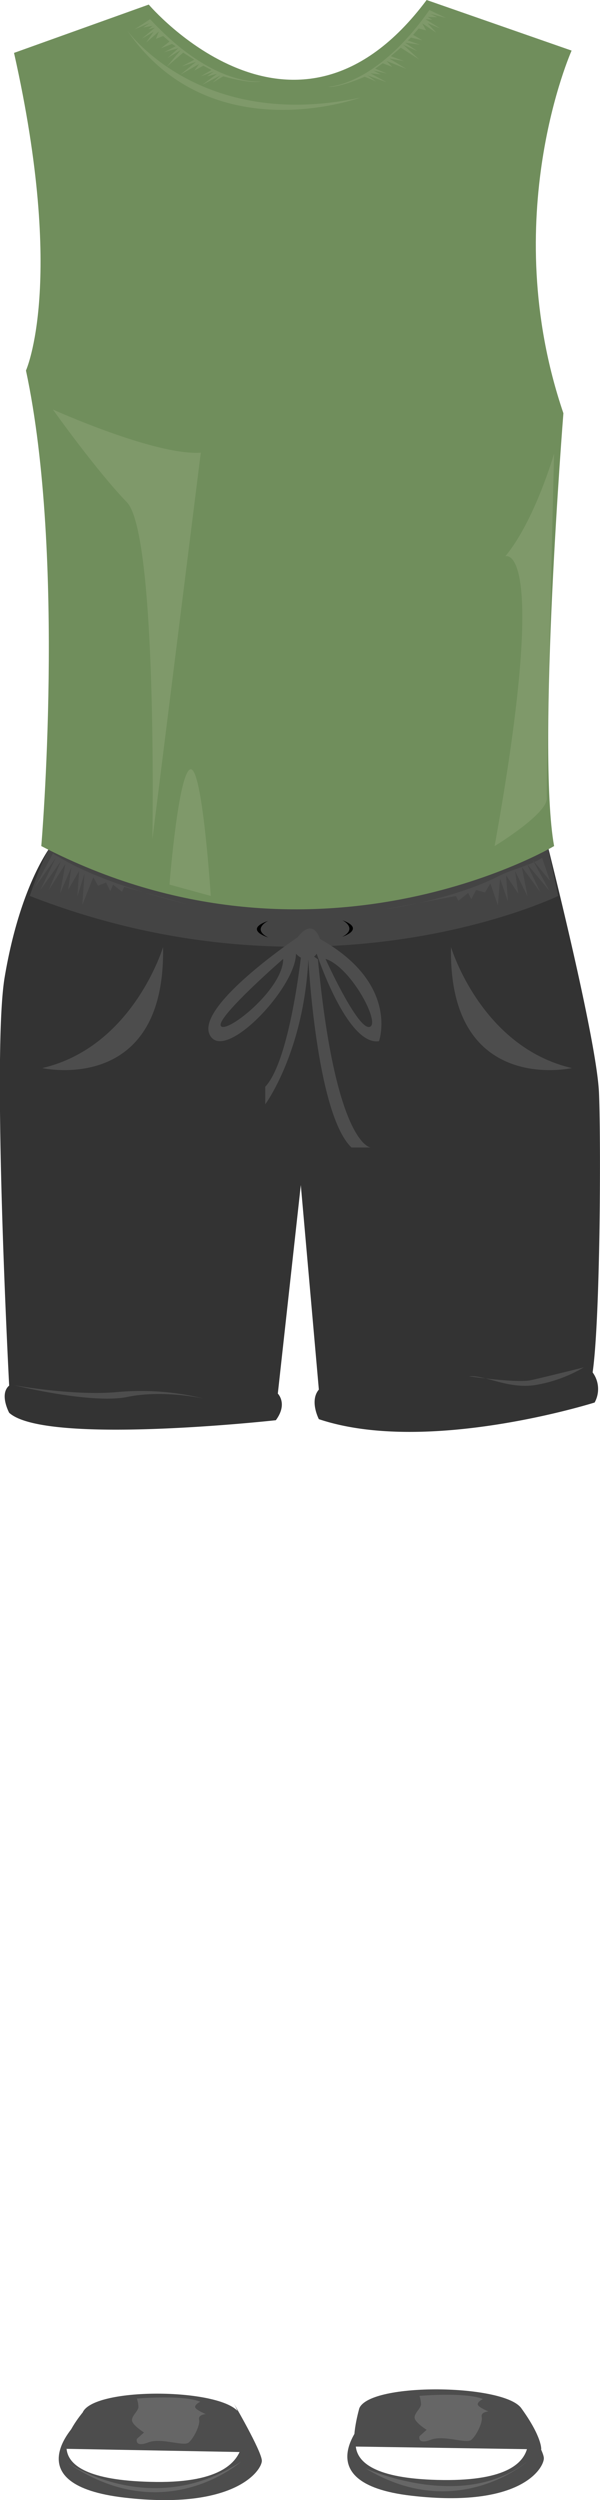 <svg xmlns="http://www.w3.org/2000/svg" viewBox="0 0 187.89 782.18"><defs><style>.cls-1{fill:#333;}.cls-2{fill:#444;}.cls-3{fill:#4d4d4d;}.cls-4{fill:#708e5c;}.cls-5{fill:#7f996a;}.cls-6{fill:#666;}</style></defs><title>scb</title><g id="Layer_2" data-name="Layer 2"><g id="scb"><g id="scb-2" data-name="scb"><g id="scbpants"><path class="cls-1" d="M17.83,262.17s59,42.7,153.19.45c0,0,15.9,62.42,16.56,79.42s.34,71.33-2,87.33a8.75,8.75,0,0,1,.63,9.42S133.79,455.37,99.85,444c0,0-3-5.75,0-9.25l-5.65-64L87,436s3.21,3.16-.62,8.33c0,0-72.17,8-83.51-2.33,0,0-3.16-5.84,0-8.5,0,0-5.48-103.69-1.4-127.84S13.07,267.81,17.83,262.17Z"/><path class="cls-2" d="M17.83,262.17S82,302.46,171,262.62l3.81,17.68s-73.76,35.77-165.5,0C9.33,280.3,14.82,263.81,17.83,262.17Z"/><path class="cls-3" d="M51.06,296.3s-9.34,31.22-37.84,37.86C13.22,334.16,51.91,342.8,51.06,296.3Z"/><path class="cls-3" d="M141.23,296.3s9.35,31.22,37.85,37.86C179.08,334.16,140.39,342.8,141.23,296.3Z"/><path class="cls-3" d="M100.18,293.75s-2-7-7-.5c0,0-32,21.5-27.5,30.5s27-14.75,27-25.37a6.46,6.46,0,0,0,1.54,1.24C93.16,308.26,89.63,333,83.06,340v5.5s12-16.2,13.5-45.32h0c.08,1.49,2.68,48.48,13.5,58.82h6s-11-.71-16.5-58.86l-1.21-.85a5.24,5.24,0,0,0,.83-.9s9.5,28.86,19.5,27.36C118.68,325.74,125.18,307.75,100.18,293.75ZM69.18,321c-1.75-2.5,19.5-21,19.5-21C88.68,309.5,70.93,323.5,69.18,321Zm46.5.29c-3.75.78-13.75-21.29-13.75-21.29C109.93,302.5,119.44,320.51,115.68,321.29Z"/><path d="M84,288.09s-5.32,2.52,0,5.21C84,293.3,76,290.89,84,288.09Z"/><path d="M107.19,287.88s5,2.52,0,5.21C107.19,293.09,114.67,290.67,107.19,287.88Z"/><path class="cls-3" d="M59.09,283s-18.78-4.37-32.19-10.49a81.58,81.58,0,0,1-10.33-5.49l-5.68,10.65,6.54-9.23-4.8,10,6.44-9-3.86,9.12,5.25-8.25-1.67,9.27,3.55-8.19-1,7,3.44-5.92-.55,8,2.24-7.19-.7,9.88,3.43-8.69,1.51,2.63,2.5-1,1.34,2.69.87-2L38.22,279l.66-1.52Z"/><path class="cls-3" d="M120.37,284.52s20.89-2.84,35.85-10.45c4.17-2.12,10.17-3.41,13.53-5.7l2.49,7.23L166.77,269l5.3,9.71-7.13-8.55,4.25,8.94-5.8-7.92,1.82,9.32-3.92-8,1,7.06-3.81-5.71.58,8.18-2.46-7.12-.69,8.37-2.35-6.89-1.69,2.84-2.78-.79-1.5,2.88-1-1.94-3.07,2.44-.73-1.49Z"/><path class="cls-3" d="M4.39,433.37s24.19,6,35.53,3.67,24,.54,24,.54a82.71,82.71,0,0,0-26.67-2.11C23.4,436.87,4.39,433.37,4.39,433.37Z"/><path class="cls-3" d="M182.83,427.79a43.89,43.89,0,0,1-15.5,5.58c-8.5,1.17-15.5-3.25-20.5-2.79,0,0,15,2.21,19.5,1.21S182.83,427.79,182.83,427.79Z"/></g><g id="scbshirt"><path class="cls-4" d="M4.39,16.55,46.58,1.43S92.28,55.3,133.6,0L179,15.83s-23.4,52.28-2.57,113.46c0,0-8.38,105.2-2.91,135.41,0,0-74.93,44.54-160.59,0,0,0,7.73-90.23-4.8-148.78C8.12,115.92,20.58,88.54,4.39,16.55Z"/><path class="cls-5" d="M16.56,128.12s32.14,14.5,46.32,13.5l-15.16,121s1.66-95.5-8-105.5S16.56,128.12,16.56,128.12Z"/><path class="cls-5" d="M53.07,276.75s2.77-35.06,6.55-36.06S66,280.3,66,280.3Z"/><path class="cls-5" d="M39.72,9.38S62.27,41.29,112.8,30.54C112.8,30.54,65.87,47.73,39.72,9.38Z"/><path class="cls-5" d="M81.75,25.44S67,27.55,47,6L42.12,9.19l4.8-2L44.83,8.61l2.94-.52-1.3,1.09,2.07-.55-4.17,3.51,3.74-2.2-2.35,3.39,4-3.49-.93,2.33,2.25-.91,2,1.73-2.66,2.1,3.44-1.35,1.15.73-3.64,1.86,4.52-1.27-3.44,3.1,4.14-2.5L52.18,20.9l5.19-4.43,3.46,2.21-3.9,2.09,4.44-1.42-4.87,4L62.37,20l-1.53,2.08,2.83-1.52,2.55,1.34-3.37,2L67,22.35l-2.19,1.56,3.16-.82-4.67,3.47,5.77-3-2.5,2.31,3.34-2,1.55.42S79,26.31,81.75,25.44Z"/><path class="cls-5" d="M102.63,27.13s14.9.09,31.84-24l5.21,2.49-5-1.32,2.26,1.11-3-.12,1.44.91L133.25,6l4.61,2.91-4-1.67,2.78,3-4.42-2.92,1.23,2.19-2.35-.6-1.73,2,2.92,1.72-3.59-.88-1,.89L131.52,14l-4.65-.64L130.7,16,126.26,14l5,4.6-5.75-3.68-3.12,2.66,4.14,1.54-4.59-.8,5.36,3.26-6.27-2.51,1.81,1.85-3-1.12-2.36,1.67L121.14,23l-4.27-.95,2.38,1.24L116,22.93l5.09,2.8L115,23.55l2.79,1.94L114.2,24l-1.48.63S105.5,27.61,102.63,27.13Z"/><path class="cls-5" d="M173.51,141.9s-5.93,20.8-15.26,32.14c0,0,13.95-5.34-3.36,90.66,0,0,16.61-10.08,16.34-15S173.51,141.9,173.51,141.9Z"/></g><g id="SunShoes"><path class="cls-3" d="M23.76,758.35S4.47,777.41,39,781.41s43-8.56,43-11.53-9.07-18.47-9.07-18.47,16,25.48-23.93,25.09C8.13,776.1,23.76,758.35,23.76,758.35Z"/><path class="cls-3" d="M114.81,756.41s-20.5,20.4,14,24.4,41.5-8.74,41.5-11.71-8.46-15.69-8.46-15.69,16.92,22.89-23,22.49C98,775.5,114.81,756.41,114.81,756.41Z"/><path class="cls-3" d="M20.86,766.14l54.17,1s4.57-3.93,0-12-45.59-8.5-49.14-.38c0,0-6.51,7.74-5,11.44"/><path class="cls-6" d="M42.85,750.41s14.5-1.25,19.87,1c0,0-1.62.75-1.62,1.62s3.37,2.25,3.37,2.25-2.5.13-2.12,1.75-1.63,5.75-3.25,7.13-8.5-1.63-12.75,0-3.5-1.13-3.5-1.13l2.25-2s-3.5-2.21-3.75-3.67,2-3.08,2-4.33A9,9,0,0,0,42.85,750.41Z"/><path class="cls-3" d="M109.85,765.41l59.64.9s.35-3.77-6.26-12.9c-5.46-7.55-47.14-8.12-50.7,0,0,0-2.68,9.21-1.17,12.9"/><path class="cls-6" d="M131.35,749.57s14.5-1.25,19.87,1c0,0-1.62.75-1.62,1.63s3.37,2.25,3.37,2.25-2.5.12-2.12,1.75-1.63,5.75-3.25,7.12-8.5-1.62-12.75,0-3.5-1.12-3.5-1.12l2.25-2s-3.5-2.21-3.75-3.67,2-3.08,2-4.33A9.08,9.08,0,0,0,131.35,749.57Z"/><path class="cls-6" d="M20.63,770.16s26.34,18.62,54.84,0C75.47,770.16,51.28,791.66,20.63,770.16Z"/><path class="cls-6" d="M114.31,772.16s30.16,13.91,50.66-1.92C165,770.24,142.81,789.57,114.31,772.16Z"/></g></g></g></g></svg>